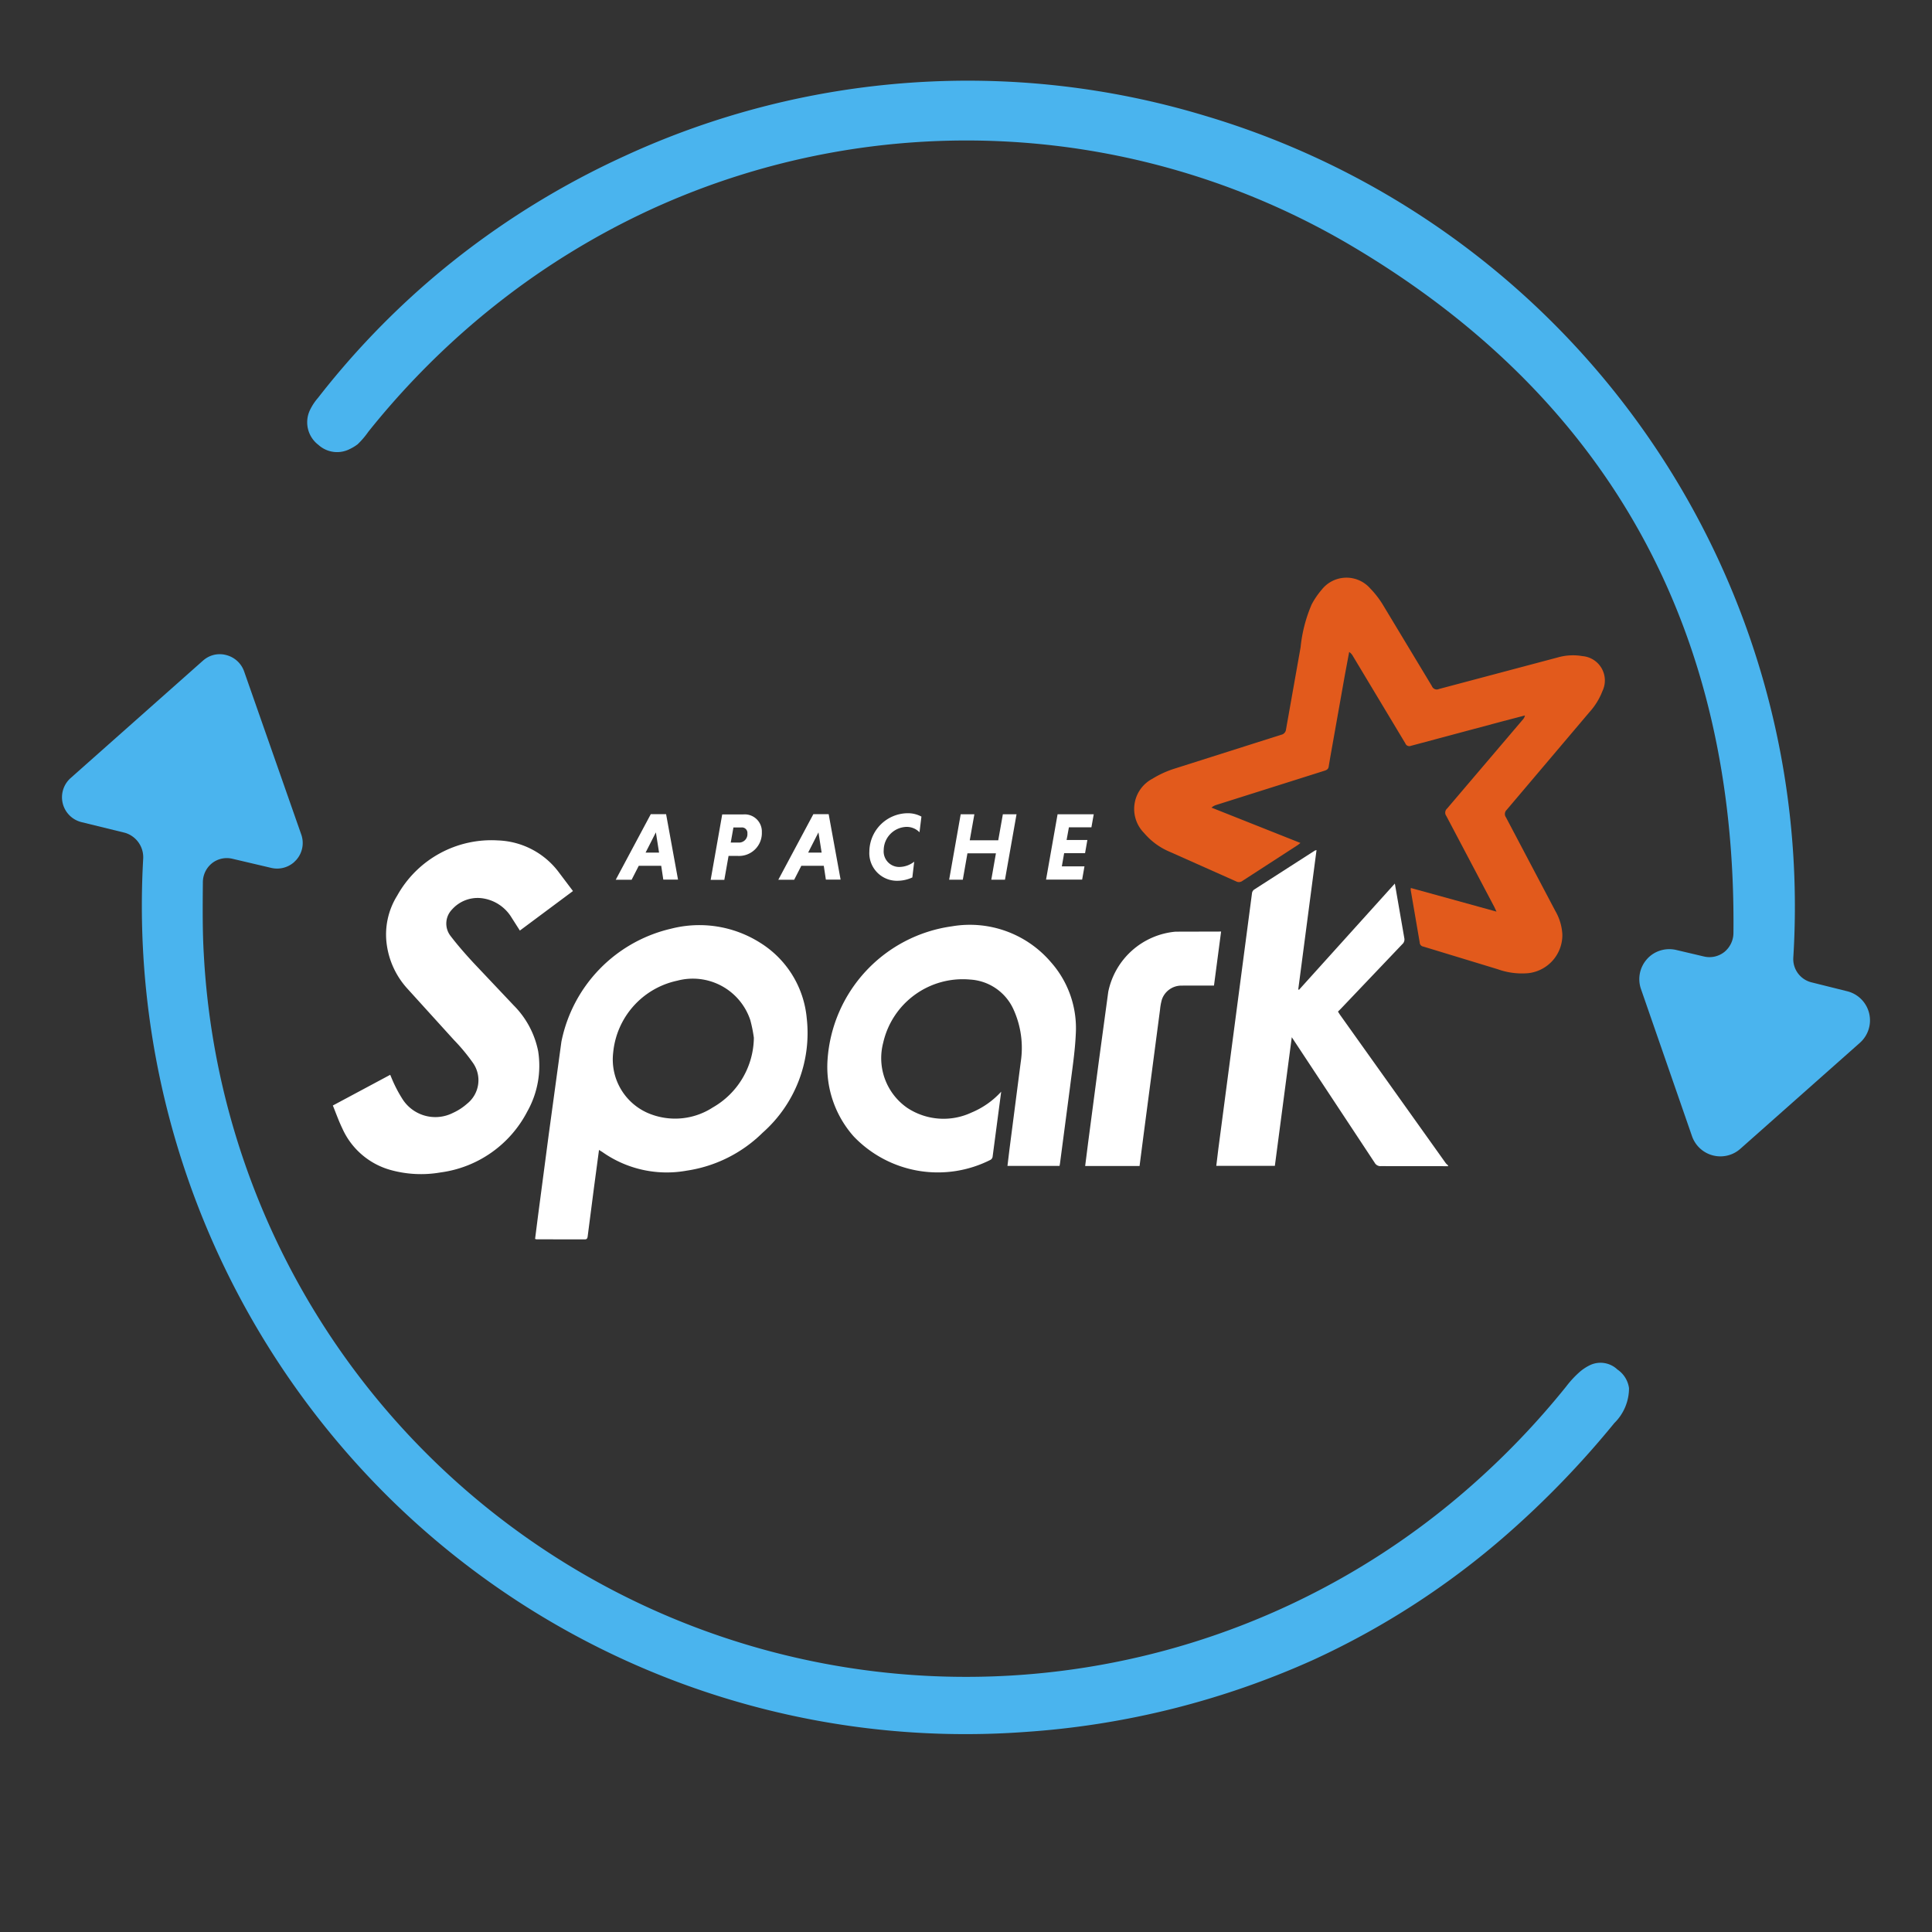 <svg xmlns="http://www.w3.org/2000/svg" viewBox="0 0 130 130"><rect x="0" y="0" width="130" height="130" fill="#333333" stroke="none"/><defs><style>.a{fill:#4ab4ee;}.b{fill:#e25a1c;}.b,.c{fill-rule:evenodd;}.c,.d{fill:#fff;}</style></defs><title>Spark-intgration-14.11.22</title><path class="a" d="M88.362,111.692a56.377,56.377,0,0,1-19.37,4.847,55.238,55.238,0,0,1-42.746-15.698A55.987,55.987,0,0,1,9.635,57.782,1.716,1.716,0,0,0,8.414,56.038L5.481,55.319a1.725,1.725,0,0,1-.732-2.962c-0-.001,8.842-7.846,8.919-7.913a1.778,1.778,0,0,1,.426-.276,1.679,1.679,0,0,1,1.133-.089A1.725,1.725,0,0,1,16.427,45.179l3.844,10.973a1.713,1.713,0,0,1-.343,1.719l-.149.149a1.723,1.723,0,0,1-1.526.379l-2.622-.616a1.609,1.609,0,0,0-1.366.302,1.644,1.644,0,0,0-.614,1.263c-.015,1.699-.03,3.311.064,4.886A51.364,51.364,0,0,0,98.844,100.11a53.799,53.799,0,0,0,6.55-6.826,6.7,6.7,0,0,1,.851-.927,3.148,3.148,0,0,1,.751-.504,1.65,1.65,0,0,1,1.835.298,1.813,1.813,0,0,1,.782,1.252,3.297,3.297,0,0,1-.99,2.354,62.32,62.32,0,0,1-7.239,7.499A53.905,53.905,0,0,1,88.362,111.692Z"/><path class="a" d="M110.587,66.486h0l-0,0Zm6.397,10.681h0l0.0 0Z"/><path class="a" d="M110.587,66.486h0l-0,0Zm6.397,10.681h0l0.0 0Z"/><path class="a" d="M116.602,77.627a2.023,2.023,0,0,1-2.751-1.178l-3.435-9.904a2.023,2.023,0,0,1,.409-2.012,1.788,1.788,0,0,1,.175-.175,1.995,1.995,0,0,1,.48-.309,2.04,2.04,0,0,1,1.302-.13l1.878.442a1.613,1.613,0,0,0,1.359-.298,1.661,1.661,0,0,0,.62-1.251c.218-20.364-8.327-35.87-25.396-46.09a50.899,50.899,0,0,0-47.303-2.694A51.555,51.555,0,0,0,38.379,16.995c-1.051.645-2.095,1.34-3.096,2.059-1.332.959-2.63,1.988-3.861,3.062a53.773,53.773,0,0,0-6.634,6.931,5.665,5.665,0,0,1-.722.846,3.05,3.05,0,0,1-.554.334,1.866,1.866,0,0,1-2.084-.29,1.907,1.907,0,0,1-.566-2.355,3.666,3.666,0,0,1,.541-.817,54.926,54.926,0,0,1,7.208-7.63c1.268-1.105,2.605-2.166,3.976-3.153a55.825,55.825,0,0,1,9.426-5.476A55.133,55.133,0,0,1,81.054,7.781a55.515,55.515,0,0,1,39.613,56.667,1.614,1.614,0,0,0,1.221,1.651l2.406.6a2.018,2.018,0,0,1,.854,3.469L117.105,77.299A2.019,2.019,0,0,1,116.602,77.627Z"/><path class="b" d="M100.691,61.329l-.148-.313-3.224-6.112a.37.37,0,0,1,.054-.5l5.1-5.992a.555.555,0,0,0,.136-.27l-1.489.389-6.182,1.654a.284.284,0,0,1-.375-.164l-3.524-5.867a.798.798,0,0,0-.256-.285l-.292,1.562-.98,5.518-.101.597c-.017.19-.114.26-.285.314l-7.281,2.302a.891.891,0,0,0-.325.181l5.985,2.378-.175.138L83.606,59.27a.394.394,0,0,1-.432.035l-4.455-1.985a4.584,4.584,0,0,1-1.732-1.265,2.297,2.297,0,0,1,.56-3.657,6.637,6.637,0,0,1,1.504-.684l7.153-2.272a.409.409,0,0,0,.331-.37l.979-5.518a9.712,9.712,0,0,1,.749-2.892,5.381,5.381,0,0,1,.666-.976,2.122,2.122,0,0,1,3.27-.091,6.205,6.205,0,0,1,.88,1.146l3.27,5.424a.35.35,0,0,0,.45.207l.029-.012,7.98-2.12a3.737,3.737,0,0,1,1.669-.092,1.644,1.644,0,0,1,1.349,2.35,4.552,4.552,0,0,1-.882,1.428L101.384,54.491a.382.382,0,0,0-.051.506l3.322,6.3a3.504,3.504,0,0,1,.473,1.602,2.582,2.582,0,0,1-2.252,2.579,4.818,4.818,0,0,1-2.094-.26l-5.012-1.526a.282.282,0,0,1-.241-.274L94.924,59.89a.695.695,0,0,1,.01-.139l5.756,1.588"/><path class="c" d="M97.438,78.47l-4.516-.004a.438.438,0,0,1-.422-.227L86.921,69.792l-1.139,8.656H81.841l.136-1.125L84.245,60.097a.36.36,0,0,1,.136-.234L88.469,57.236a.635.635,0,0,1,.117-.034l-1.229,9.368.049.033,6.45-7.15.635,3.663a.422.422,0,0,1-.134.416L90.224,67.874l-.195.195.127.2,7.124,9.995c.043.06.105.097.159.162V78.478M50.724,69.818a9.25,9.25,0,0,0-.239-1.18,4.074,4.074,0,0,0-4.912-2.65A5.476,5.476,0,0,0,41.26,70.826a3.929,3.929,0,0,0,2.576,4.163,4.65,4.65,0,0,0,4.126-.471,5.474,5.474,0,0,0,2.764-4.701ZM40.306,77.377l-.338,2.528-.426,3.295c-.017.128-.055.195-.193.195L36.102,83.391a.418.418,0,0,1-.097-.029l.198-1.557.72-5.465.852-6.244a9.778,9.778,0,0,1,7.385-7.607,7.649,7.649,0,0,1,5.985.944,6.694,6.694,0,0,1,3.138,5.075A8.942,8.942,0,0,1,51.319,76.215,9.188,9.188,0,0,1,46.21,78.77a7.513,7.513,0,0,1-5.645-1.23c-.063-.044-.13-.082-.238-.15"/><path class="c" d="M38.541,59.966l-3.56,2.65-.558-.874A2.74,2.74,0,0,0,32.36,60.432a2.306,2.306,0,0,0-1.943.764,1.357,1.357,0,0,0-.091,1.794c.48.628,1.005,1.224,1.542,1.805l2.702,2.859A6.025,6.025,0,0,1,36.211,70.729a6.267,6.267,0,0,1-.728,4.056,7.714,7.714,0,0,1-5.836,4.105,7.654,7.654,0,0,1-3.424-.181,5.034,5.034,0,0,1-3.196-2.796c-.236-.487-.417-1.002-.631-1.526l3.861-2.066.117.28a9.096,9.096,0,0,0,.681,1.31,2.622,2.622,0,0,0,3.429.97,3.757,3.757,0,0,0,.944-.613,2.021,2.021,0,0,0,.389-2.758,12.654,12.654,0,0,0-1.265-1.525l-3.178-3.504a5.502,5.502,0,0,1-1.343-2.877,4.938,4.938,0,0,1,.698-3.343,7.25,7.25,0,0,1,6.793-3.71,5.342,5.342,0,0,1,4.107,2.18l.922,1.221M67.369,73.449l-.579,4.387a.295.295,0,0,1-.129.2,7.83,7.83,0,0,1-9.218-1.569,7.041,7.041,0,0,1-1.759-5.162,9.727,9.727,0,0,1,8.37-8.975A7.171,7.171,0,0,1,70.71,64.738,6.692,6.692,0,0,1,72.387,69.582c-.054,1.201-.243,2.396-.392,3.601l-.667,5.074c-.008.06-.019.12-.034.195H67.79l.139-1.148.757-5.861a6.257,6.257,0,0,0-.506-3.557A3.423,3.423,0,0,0,65.286,65.913a5.489,5.489,0,0,0-5.859,4.257,4.071,4.071,0,0,0,1.619,4.375,4.431,4.431,0,0,0,4.313.321A5.63,5.63,0,0,0,67.368,73.457m14.798-10.783-.48,3.644c-.743,0-1.471-.004-2.199.002a1.386,1.386,0,0,0-1.306.937,3.864,3.864,0,0,0-.125.681L76.953,76.332l-.275,2.127H73.018l.2-1.579.716-5.438.638-4.703a5.087,5.087,0,0,1,4.527-4.049l3.064-.008"/><path class="d" d="M43.44,57.369h.907l-.214-1.362Zm1.049.888H42.981l-.48.939H41.432l2.358-4.413H44.82l.803,4.404h-.991L44.49,58.247"/><path class="d" d="M49.888,55.678h-.537l-.181,1.017h.537a.564.564,0,0,0,.584-.615.368.368,0,0,0-.402-.402ZM48.587,54.802h1.411a1.154,1.154,0,0,1,1.265,1.197,1.537,1.537,0,0,1-1.632,1.593H49.023l-.285,1.613h-.919l.777-4.404"/><path class="d" d="M54.379,57.369h.907l-.214-1.362Zm1.049.888H53.919l-.48.939H52.371l2.358-4.413h1.03l.803,4.404h-.991l-.142-.939"/><path class="d" d="M61.393,59.039a2.413,2.413,0,0,1-.998.227,1.86,1.86,0,0,1-1.898-1.969,2.603,2.603,0,0,1,2.579-2.577,1.903,1.903,0,0,1,.925.227L61.871,56.003a1.189,1.189,0,0,0-.893-.363,1.579,1.579,0,0,0-1.515,1.557,1.045,1.045,0,0,0,1.036,1.139,1.645,1.645,0,0,0,1.016-.356l-.124,1.049m5.621-1.609H65.096l-.311,1.774h-.919l.777-4.404h.92l-.311,1.752h1.917l.311-1.752h.92L67.622,59.194h-.92l.311-1.774M70.385,59.195l.777-4.404h2.433l-.156.876H71.925l-.156.854h1.398l-.156.888H71.604l-.156.888H72.971l-.156.888H70.374"/></svg>